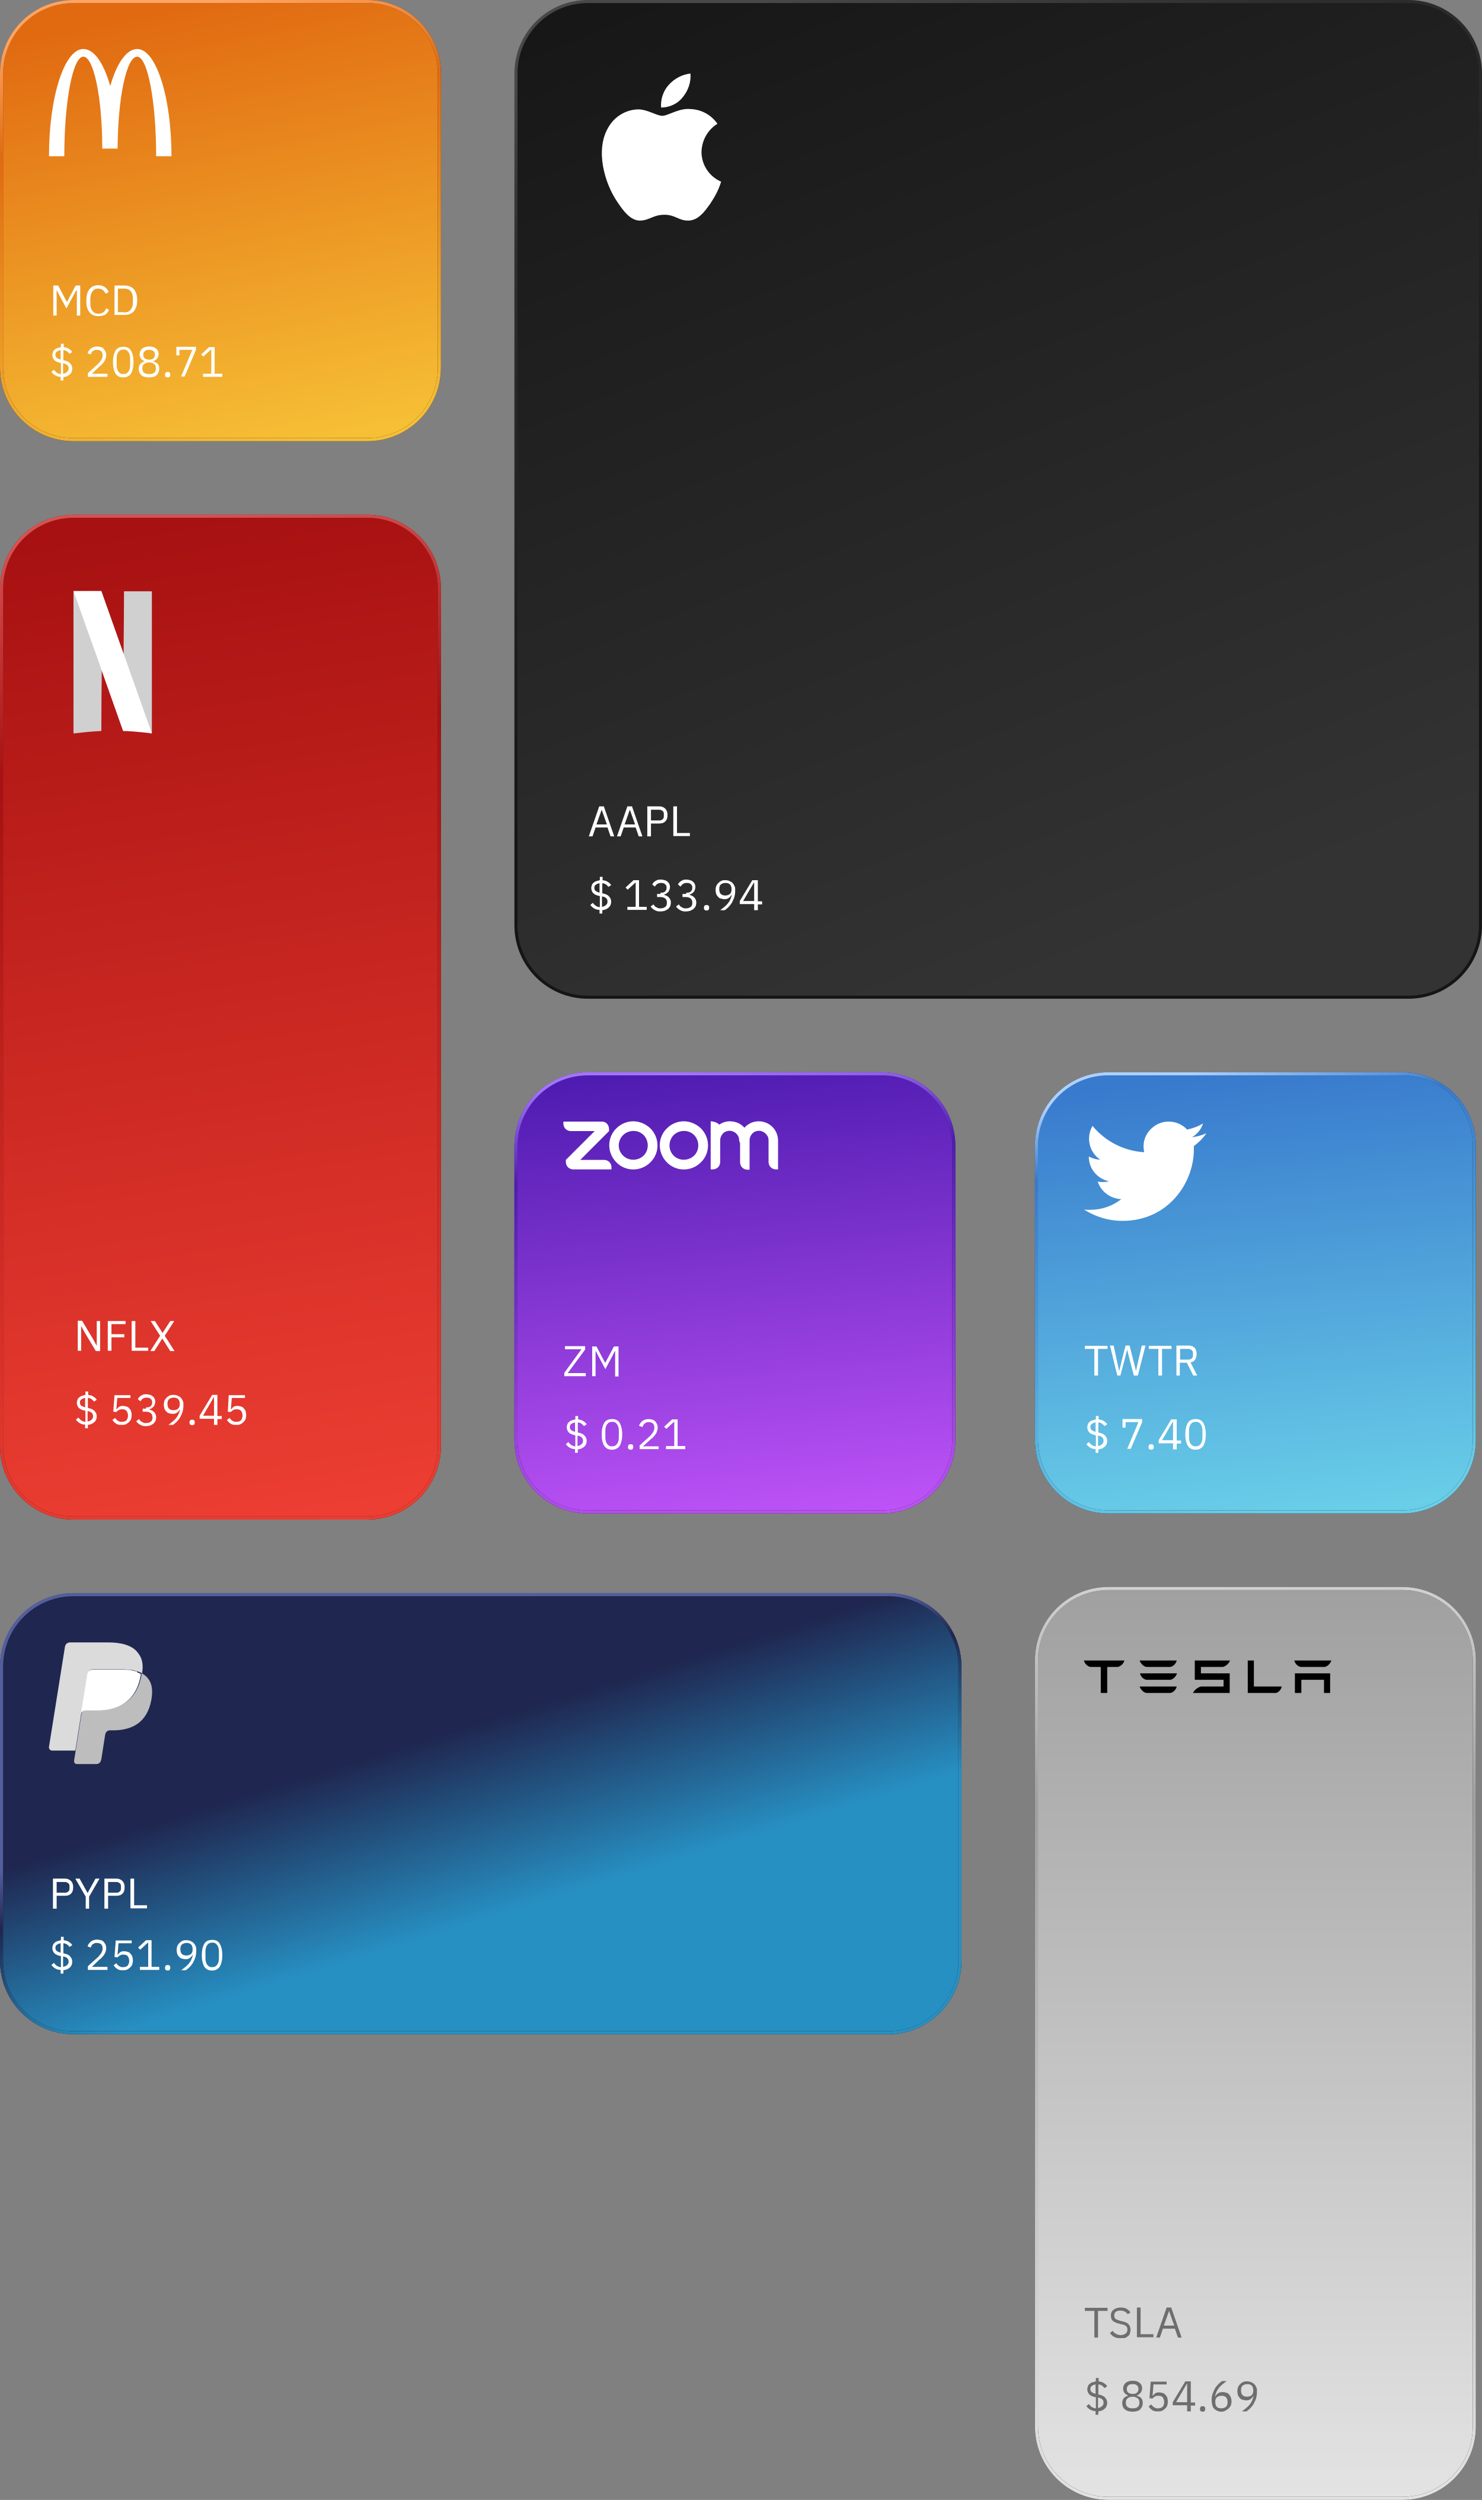 <svg version="1.1" id="Layer_1" xmlns="http://www.w3.org/2000/svg" xmlns:xlink="http://www.w3.org/1999/xlink" x="0" y="0" viewBox="0 0 484 816" style="enable-background:new 0 0 484 816" xml:space="preserve"><rect x="0" y="0" width="484" height="816" fill="#808080" stroke="none"/><style>.st1{fill:#fff}.st6{fill:#6e6e6e}.st14{fill-rule:evenodd;clip-rule:evenodd;fill:#fff}.st28{fill:#b11d23}.st29{fill:#d0d0d0}</style><linearGradient id="SVGID_1_" gradientUnits="userSpaceOnUse" x1="253.684" y1="835.456" x2="381.833" y2="512.13" gradientTransform="matrix(1 0 0 -1 0 816)"><stop offset="0" style="stop-color:#171717"/><stop offset="1" style="stop-color:#343333"/></linearGradient><path d="M192 .5h268c13 0 23.5 10.5 23.5 23.5v278c0 13-10.5 23.5-23.5 23.5H192c-13 0-23.5-10.5-23.5-23.5V24C168.5 11 179 .5 192 .5z" style="fill:url(#SVGID_1_)"/><path class="st1" d="M216.3 37.8c1.9 0 5.5-2.6 9.2-2.2 3.5.1 6.8 1.9 8.8 4.8-3.2 2-5.1 5.4-5.2 9.2 0 4.2 2.5 8 6.4 9.7-.7 2.4-1.9 4.7-3.3 6.8 0 .1-.1.1-.1.2l-.3.4c-1.9 2.7-3.9 5.2-6.9 5.3-3.2.1-4.3-1.9-7.9-1.9-3.7 0-4.8 1.8-7.9 1.9-3.1.1-5.5-3.1-7.5-6.1-4.1-6-7.3-16.8-3-24.2 2-3.6 5.7-5.9 9.8-6 3.1 0 6 2.1 7.9 2.1zm9.2-13.8c.2 2.8-.7 5.5-2.5 7.7-1.7 2.2-4.4 3.4-7.1 3.4-.2-2.7.7-5.4 2.5-7.4 1.9-2.1 4.4-3.4 7.1-3.7zM199.4 273l-1-2.9h-3.9l-1 2.9h-1.2l3.4-9.8h1.5l3.4 9.8h-1.2zm-2.9-8.7-1.7 4.8h3.4l-1.7-4.8zm12.1 8.7-1-2.9h-3.9l-1 2.9h-1.2l3.4-9.8h1.5l3.4 9.8h-1.2zm-2.9-8.7-1.7 4.8h3.4l-1.7-4.8zm5.7 8.7v-9.8h3.9c.9 0 1.5.3 2 .8s.7 1.2.7 2c0 .9-.2 1.6-.7 2.1-.5.5-1.1.7-2 .7h-2.7v4.2h-1.2zm1.2-5.2h2.7c.5 0 .8-.1 1.1-.4.3-.2.4-.6.4-1v-.7c0-.4-.1-.8-.4-1-.3-.2-.6-.4-1.1-.4h-2.7v3.5zm7.3 5.2v-9.8h1.2v8.7h4.2v1h-5.4zM195.8 298.1V297c-.7 0-1.3-.2-1.8-.5s-.9-.7-1.2-1.1l.8-.7c.3.4.6.7 1 1 .4.2.8.4 1.3.4v-3.6c-1-.2-1.7-.5-2.1-.9-.4-.4-.7-1-.7-1.7 0-.4.1-.7.2-1 .1-.3.3-.6.6-.8.2-.2.5-.4.9-.5.3-.1.7-.2 1.1-.3v-1.1h.9v1.1c.6.1 1.2.2 1.6.5.5.3.9.6 1.2 1.1l-.9.6c-.2-.3-.5-.6-.8-.8-.3-.2-.7-.4-1.2-.4v3.3h.1c1 .2 1.7.5 2.1 1 .4.4.7 1 .7 1.7 0 .8-.3 1.5-.8 1.9-.5.5-1.2.8-2.1.9v1.1h-.9zm2.6-3.8c0-.5-.1-.8-.4-1.1-.3-.3-.7-.5-1.4-.6v3.4c.6-.1 1-.3 1.3-.6.4-.3.5-.7.5-1.1zm-4.3-4.6c0 .5.1.8.4 1.1.3.2.7.4 1.3.6v-3.1c-.5.1-.9.2-1.2.5-.3.1-.5.5-.5.9zm10.8 7.3v-1h2.7v-7.9h-.1l-2.5 2.3-.7-.7 2.6-2.4h1.8v8.7h2.5v1h-6.3zm10.8-5.6c.7 0 1.2-.1 1.5-.4.3-.3.5-.7.5-1.2v-.1c0-.5-.2-.9-.5-1.1-.3-.3-.7-.4-1.3-.4-.5 0-.9.1-1.2.3-.3.2-.6.5-.8.9l-.9-.7c.1-.2.3-.4.4-.6.2-.2.4-.4.6-.5.2-.1.5-.3.8-.4.3-.1.7-.1 1.1-.1.4 0 .8.1 1.2.2.4.1.7.3.9.5.3.2.5.5.6.8.2.3.2.7.2 1 0 .3-.1.6-.2.9-.1.3-.2.5-.4.7-.2.2-.4.3-.6.5-.2.1-.5.2-.7.3v.1c.3.1.5.1.8.3.3.1.5.3.7.5.2.2.3.4.5.7.1.3.2.6.2 1s-.1.8-.2 1.2c-.2.3-.4.6-.7.9-.3.2-.6.4-1.1.6-.4.1-.9.2-1.4.2-.4 0-.8 0-1.1-.1-.3-.1-.6-.2-.9-.4s-.5-.3-.7-.5c-.2-.2-.4-.4-.5-.6l.9-.7c.1.2.3.4.4.5.1.2.3.3.5.4l.6.3c.2.1.5.1.8.1.7 0 1.2-.2 1.6-.5.4-.3.5-.8.5-1.3v-.1c0-.6-.2-1-.5-1.3-.4-.3-.9-.5-1.6-.5h-1.1v-1h1.1zm8.4 0c.7 0 1.2-.1 1.5-.4.3-.3.5-.7.5-1.2v-.1c0-.5-.2-.9-.5-1.1-.3-.3-.7-.4-1.3-.4-.5 0-.9.1-1.2.3-.3.2-.6.5-.8.9l-.9-.7c.1-.2.3-.4.4-.6.2-.2.4-.4.6-.5.2-.1.5-.3.8-.4.3-.1.7-.1 1-.1.4 0 .8.1 1.2.2.4.1.7.3.9.5.3.2.5.5.6.8.2.3.2.7.2 1 0 .3-.1.6-.2.9-.1.3-.2.5-.4.7-.2.2-.4.3-.6.5-.2.1-.5.2-.7.3v.1c.3.1.5.1.8.3.3.1.5.3.7.5.2.2.3.4.5.7.1.3.2.6.2 1s-.1.8-.2 1.2c-.2.3-.4.6-.7.9-.3.2-.6.4-1.1.6-.4.1-.9.2-1.4.2-.4 0-.8 0-1.1-.1-.3-.1-.6-.2-.9-.4s-.5-.3-.7-.5c-.2-.2-.4-.4-.5-.6l.9-.7c.1.2.3.4.4.5.1.2.3.3.5.4l.6.3c.2.1.5.1.8.1.7 0 1.2-.2 1.6-.5.4-.3.5-.8.5-1.3v-.1c0-.6-.2-1-.5-1.3-.4-.3-.9-.5-1.6-.5h-1.1v-1h1.2zm6.7 5.8c-.3 0-.5-.1-.7-.2-.1-.1-.2-.3-.2-.6v-.2c0-.2.1-.4.2-.6.1-.1.4-.2.7-.2.3 0 .5.1.6.2.1.1.2.3.2.6v.2c0 .2-.1.4-.2.6-.1.1-.3.2-.6.2zm9.3-6.4c0 .7-.1 1.4-.3 2.1-.2.6-.5 1.2-.8 1.8-.3.5-.7 1-1.1 1.4-.4.4-.8.7-1.2 1h-1.5c.5-.4 1-.8 1.4-1.1.4-.4.8-.7 1.1-1.1.3-.4.6-.8.8-1.3.2-.5.4-1 .5-1.5h-.1c-.2.4-.5.7-.9 1-.4.3-.8.4-1.4.4-.4 0-.8-.1-1.2-.2-.4-.1-.7-.3-.9-.6-.3-.3-.5-.6-.6-.9-.1-.4-.2-.8-.2-1.3s.1-.9.2-1.3c.2-.4.4-.7.7-1 .3-.3.6-.5 1-.7.4-.2.8-.2 1.3-.2s1 .1 1.4.3c.4.2.8.4 1 .7.3.3.5.7.7 1.2.1.2.1.7.1 1.3zm-3.2 1.5c.6 0 1.1-.2 1.5-.5.4-.4.5-.9.5-1.5v-.1c0-.7-.2-1.2-.5-1.5-.4-.4-.9-.5-1.5-.5s-1.1.2-1.5.5c-.4.4-.5.9-.5 1.5v.1c0 .7.2 1.2.5 1.5.3.3.8.5 1.5.5zm9.4 4.7v-1.9h-4.7v-1l4.1-6.8h1.8v6.9h1.4v1h-1.4v1.9h-1.2zm-3.6-2.9h3.6v-6h-.1l-3.5 6z"/><linearGradient id="SVGID_00000119840216457161683020000000239383248003778727_" gradientUnits="userSpaceOnUse" x1="270.46" y1="822.647" x2="343.908" y2="598.299" gradientTransform="matrix(1 0 0 -1 0 816)"><stop offset="0" style="stop-color:#484848"/><stop offset=".223" style="stop-color:#2e2e2e"/><stop offset="1" style="stop-color:#151515"/></linearGradient><path style="fill:none;stroke:url(#SVGID_00000119840216457161683020000000239383248003778727_)" d="M192 .5h268c13 0 23.5 10.5 23.5 23.5v278c0 13-10.5 23.5-23.5 23.5H192c-13 0-23.5-10.5-23.5-23.5V24C168.5 11 179 .5 192 .5z"/><linearGradient id="SVGID_00000075137466928212826550000016994634713368362942_" gradientUnits="userSpaceOnUse" x1="315.893" y1="267.366" x2="482.485" y2="57.831" gradientTransform="matrix(1 0 0 -1 0 816)"><stop offset="0" style="stop-color:#171717"/><stop offset="1" style="stop-color:#343333"/></linearGradient><path style="fill:url(#SVGID_00000075137466928212826550000016994634713368362942_)" d="M362 518.5h96c13 0 23.5 10.5 23.5 23.5v250c0 13-10.5 23.5-23.5 23.5h-96c-13 0-23.5-10.5-23.5-23.5V542c0-13 10.5-23.5 23.5-23.5z"/><linearGradient id="SVGID_00000102517932733602078840000011701384460324191875_" gradientUnits="userSpaceOnUse" x1="410" y1="298" x2="410" y2="0" gradientTransform="matrix(1 0 0 -1 0 816)"><stop offset="0" style="stop-color:#a0a0a0"/><stop offset="1" style="stop-color:#e3e3e3"/></linearGradient><path style="fill:url(#SVGID_00000102517932733602078840000011701384460324191875_)" d="M362 518.5h96c13 0 23.5 10.5 23.5 23.5v250c0 13-10.5 23.5-23.5 23.5h-96c-13 0-23.5-10.5-23.5-23.5V542c0-13 10.5-23.5 23.5-23.5z"/><path d="M374.4 544.1h7.8c1.1-.2 1.9-1.2 2.1-2.1h-12.1c.3.9 1.1 1.9 2.2 2.1zm58.2 0h-7.8c-1.1-.2-1.9-1.2-2.1-2.1h12.1c-.3.9-1.1 1.9-2.2 2.1zm-9.7 8.5v-6.4h11.5v6.4h-2v-4.3H425v4.3h-2.1zm-6.1 0c1-.4 1.6-1.2 1.8-2.1h-9.1V542h-2v10.6h9.3zm-17.4-8.5h-7.2v2.1h9.4v6.4h-12c.5-1 1.5-1.8 2.6-2.1h7.4v-2.2h-9.4V542h11.5c-.3.9-1.2 1.8-2.3 2.1zm-17.2 4.2h-7.8c-1.1-.2-1.9-1.2-2.1-2.1h12.1c-.3.9-1.1 1.9-2.2 2.1zm-7.8 4.3h7.8c1.1-.2 1.9-1.2 2.1-2.1h-12.1c.3.9 1.1 1.9 2.2 2.1zm-18.3-8.5c-1.1-.2-1.9-1.2-2.1-2.1h13.2c-.2.9-1 1.8-2.1 2.1h-3.3l-.2.1v8.4h-2.1v-8.4l-.2-.1h-3.2z" style="fill-rule:evenodd;clip-rule:evenodd"/><path class="st6" d="M358.6 754.3v8.7h-1.2v-8.7h-3.1v-1h7.4v1h-3.1zm7.3 8.9c-.8 0-1.5-.1-2-.4-.6-.3-1-.7-1.4-1.3l.9-.7c.3.5.7.8 1.1 1 .4.2.9.4 1.5.4.7 0 1.2-.2 1.6-.5.4-.3.6-.8.6-1.3s-.1-.8-.4-1.1-.7-.5-1.4-.6l-.8-.2c-.9-.2-1.6-.5-2.1-.9s-.7-1-.7-1.8c0-.4.1-.8.2-1.1.2-.3.4-.6.7-.8.3-.2.6-.4 1-.5.4-.1.8-.2 1.3-.2.7 0 1.4.1 1.9.4.5.3 1 .7 1.3 1.2l-.9.6c-.3-.4-.6-.7-1-.9-.4-.2-.9-.3-1.4-.3-.6 0-1.1.1-1.5.4-.4.3-.5.7-.5 1.2s.1.8.4 1.1c.3.2.8.4 1.4.6l.8.2c1 .2 1.7.5 2.1 1 .4.4.6 1 .6 1.8 0 .4-.1.9-.2 1.2-.1.4-.4.7-.7.9-.3.3-.6.4-1.1.6-.3-.1-.8 0-1.3 0zm5.4-.2v-9.8h1.2v8.7h4.2v1h-5.4zm13.4 0-1-2.9h-3.9l-1 2.9h-1.2l3.4-9.8h1.5l3.4 9.8h-1.2zm-2.9-8.7-1.7 4.8h3.4l-1.7-4.8zM357.8 788.1V787c-.7 0-1.3-.2-1.8-.5s-.9-.7-1.2-1.1l.8-.7c.3.4.6.7 1 1 .4.2.8.4 1.3.4v-3.6c-1-.2-1.7-.5-2.1-.9-.4-.4-.7-1-.7-1.7 0-.4.1-.7.2-1 .1-.3.3-.6.6-.8.2-.2.5-.4.9-.5.3-.1.7-.2 1.1-.3v-1.1h.9v1.1c.6.1 1.2.2 1.6.5.5.3.9.6 1.2 1.1l-.9.6c-.2-.3-.5-.6-.8-.8-.3-.2-.7-.4-1.2-.4v3.3h.1c1 .2 1.7.5 2.1 1 .4.4.7 1 .7 1.7 0 .8-.3 1.5-.8 1.9-.5.5-1.2.8-2.1.9v1.1h-.9zm2.6-3.8c0-.5-.1-.8-.4-1.1-.3-.3-.7-.5-1.4-.6v3.4c.6-.1 1-.3 1.3-.6.4-.3.5-.7.5-1.1zm-4.3-4.6c0 .5.1.8.4 1.1.3.2.7.4 1.3.6v-3.1c-.5.1-.9.2-1.2.5-.3.1-.5.5-.5.9zm13.8 7.5c-.6 0-1.1-.1-1.5-.2-.4-.1-.8-.4-1.1-.6-.3-.3-.5-.6-.6-.9-.1-.3-.2-.7-.2-1.1 0-.7.2-1.2.5-1.6.4-.4.8-.7 1.4-.8v-.1c-.5-.2-.9-.5-1.2-.9-.3-.4-.4-.9-.4-1.4 0-.7.3-1.3.8-1.8.5-.4 1.3-.7 2.3-.7 1 0 1.7.2 2.3.7.5.4.8 1 .8 1.8 0 .6-.2 1-.5 1.4-.3.4-.7.7-1.2.9v.1c.6.2 1.1.4 1.4.8.4.4.5.9.5 1.6 0 .4-.1.8-.2 1.1-.1.3-.4.6-.6.9-.3.3-.6.5-1 .6-.5.1-1 .2-1.5.2zm0-1.1c.7 0 1.2-.1 1.6-.4.4-.3.6-.7.6-1.3v-.3c0-.6-.2-1-.6-1.3-.4-.3-.9-.5-1.6-.5-.7 0-1.2.2-1.6.5-.4.3-.6.7-.6 1.3v.3c0 .6.2 1 .6 1.3.4.3.9.4 1.6.4zm0-4.7c.6 0 1.1-.1 1.4-.4.3-.3.5-.6.5-1.1v-.2c0-.5-.2-.9-.5-1.1-.3-.3-.8-.4-1.4-.4s-1.1.1-1.4.4c-.3.3-.5.6-.5 1.1v.2c0 .5.2.9.5 1.1.3.2.8.4 1.4.4zm11.1-3.1h-4.3l-.3 3.7h.1c.2-.3.5-.6.8-.8.3-.2.7-.3 1.2-.3.4 0 .8.1 1.2.2.4.1.7.3.9.6.3.3.5.6.6.9.1.4.2.8.2 1.3s-.1.9-.2 1.3-.4.7-.7 1c-.3.3-.6.5-1 .7-.4.2-.9.2-1.4.2-.4 0-.8 0-1.1-.1-.3-.1-.6-.2-.8-.4-.2-.2-.5-.3-.6-.5-.2-.2-.3-.4-.5-.6l.9-.7c.1.2.2.4.4.5.1.2.3.3.4.4l.6.3c.2.1.5.1.8.1.7 0 1.2-.2 1.5-.5.3-.4.5-.9.5-1.5v-.1c0-.6-.2-1.1-.5-1.5-.3-.4-.9-.5-1.5-.5-.4 0-.8.1-1.1.3-.3.2-.5.4-.7.6l-1-.1.4-5.4h5.2v.9zm6.7 8.7v-1.9H383v-1l4.1-6.8h1.8v6.9h1.4v1h-1.4v1.9h-1.2zm-3.6-2.9h3.6v-6h-.1l-3.5 6zm8.7 3.1c-.3 0-.5-.1-.7-.2-.1-.1-.2-.3-.2-.6v-.2c0-.2.1-.4.2-.6.1-.1.4-.2.7-.2.3 0 .5.1.6.2.1.1.2.3.2.6v.2c0 .2-.1.4-.2.6-.1.1-.3.2-.6.2zm6.1 0c-.5 0-1-.1-1.4-.3-.4-.2-.7-.4-1-.7-.3-.3-.5-.7-.6-1.2-.1-.5-.2-1-.2-1.6 0-.7.1-1.4.3-2 .2-.6.5-1.2.8-1.8.3-.5.7-1 1.1-1.4.4-.4.8-.7 1.2-1h1.5c-.5.4-1 .8-1.4 1.1-.4.4-.8.7-1.1 1.1-.3.4-.6.8-.8 1.3-.2.4-.4 1-.5 1.5h.1c.2-.4.5-.7.9-1 .4-.3.9-.4 1.5-.4.4 0 .8.1 1.2.2.4.1.7.3.9.6.3.3.4.6.6 1 .1.4.2.8.2 1.2 0 .5-.1.9-.2 1.3-.2.4-.4.7-.7 1-.3.3-.6.5-1 .7-.5.3-.9.4-1.4.4zm0-1.1c.6 0 1.1-.2 1.5-.5.4-.4.5-.9.5-1.5v-.1c0-.7-.2-1.2-.5-1.5-.4-.4-.9-.5-1.5-.5s-1.1.2-1.5.5c-.4.4-.5.9-.5 1.5v.1c0 .7.2 1.2.5 1.5.3.4.8.5 1.5.5zm11.6-5.3c0 .7-.1 1.4-.3 2.1-.2.6-.5 1.2-.8 1.8-.3.5-.7 1-1.1 1.4-.4.4-.8.7-1.2 1h-1.5c.5-.4 1-.8 1.4-1.1.4-.4.8-.7 1.1-1.1.3-.4.6-.8.8-1.3.2-.5.4-1 .5-1.5h-.1c-.2.4-.5.7-.9 1-.4.3-.8.4-1.4.4-.4 0-.8-.1-1.2-.2-.4-.1-.7-.3-.9-.6-.3-.3-.5-.6-.6-.9-.1-.4-.2-.8-.2-1.3s.1-.9.2-1.3c.2-.4.4-.7.7-1 .3-.3.6-.5 1-.7.4-.2.9-.2 1.3-.2.5 0 1 .1 1.4.3.4.2.8.4 1 .7.3.3.5.7.7 1.2.1.2.1.7.1 1.3zm-3.2 1.5c.6 0 1.1-.2 1.5-.5.4-.4.5-.9.5-1.5v-.1c0-.7-.2-1.2-.5-1.5-.4-.4-.9-.5-1.5-.5s-1.1.2-1.5.5c-.4.4-.5.9-.5 1.5v.1c0 .7.2 1.2.5 1.5.3.3.8.5 1.5.5z"/><linearGradient id="SVGID_00000100378516743544865710000003612605207945468556_" gradientUnits="userSpaceOnUse" x1="331.219" y1="268.96" x2="435.402" y2="110.32" gradientTransform="matrix(1 0 0 -1 0 816)"><stop offset="0" style="stop-color:#484848"/><stop offset=".223" style="stop-color:#2e2e2e"/><stop offset="1" style="stop-color:#151515"/></linearGradient><path style="fill:none;stroke:url(#SVGID_00000100378516743544865710000003612605207945468556_)" d="M362 518.5h96c13 0 23.5 10.5 23.5 23.5v250c0 13-10.5 23.5-23.5 23.5h-96c-13 0-23.5-10.5-23.5-23.5V542c0-13 10.5-23.5 23.5-23.5z"/><linearGradient id="SVGID_00000019675190386028404080000008134758500197482121_" gradientUnits="userSpaceOnUse" x1="410" y1="298" x2="410" y2="0" gradientTransform="matrix(1 0 0 -1 0 816)"><stop offset="0" style="stop-color:#d1d1d1"/><stop offset=".238" style="stop-color:#a0a0a0"/><stop offset="1" style="stop-color:#e3e3e3"/></linearGradient><path style="fill:none;stroke:url(#SVGID_00000019675190386028404080000008134758500197482121_)" d="M362 518.5h96c13 0 23.5 10.5 23.5 23.5v250c0 13-10.5 23.5-23.5 23.5h-96c-13 0-23.5-10.5-23.5-23.5V542c0-13 10.5-23.5 23.5-23.5z"/><linearGradient id="SVGID_00000012432183889782533450000004635003560195903153_" gradientUnits="userSpaceOnUse" x1="141.064" y1="314.447" x2="169.304" y2="154.168" gradientTransform="matrix(1 0 0 -1 0 816)"><stop offset="0" style="stop-color:#171717"/><stop offset="1" style="stop-color:#343333"/></linearGradient><path style="fill:url(#SVGID_00000012432183889782533450000004635003560195903153_)" d="M24 520.5h266c13 0 23.5 10.5 23.5 23.5v96c0 13-10.5 23.5-23.5 23.5H24C11 663.5.5 653 .5 640v-96c0-13 10.5-23.5 23.5-23.5z"/><linearGradient id="SVGID_00000057132832600988326310000010523605209101562545_" gradientUnits="userSpaceOnUse" x1="148.498" y1="251.458" x2="166.989" y2="191.739" gradientTransform="matrix(1 0 0 -1 0 816)"><stop offset="0" style="stop-color:#1f264f"/><stop offset="1" style="stop-color:#2790c3"/></linearGradient><path style="fill:url(#SVGID_00000057132832600988326310000010523605209101562545_)" d="M24 520.5h266c13 0 23.5 10.5 23.5 23.5v96c0 13-10.5 23.5-23.5 23.5H24C11 663.5.5 653 .5 640v-96c0-13 10.5-23.5 23.5-23.5z"/><path d="m33 574.2 1.2-7.7.1-.4c.1-.4.2-.7.5-1 .3-.2.6-.4 1-.4h1c1.6 0 3.1-.2 4.4-.5 1.4-.4 2.6-.9 3.7-1.7 1.1-.8 2-1.8 2.8-3 .8-1.3 1.3-2.8 1.7-4.6.3-1.6.4-3 .2-4.2-.2-1.3-.7-2.3-1.4-3.2-.5-.5-1-1-1.7-1.3.2-1.6.2-2.9 0-4-.3-1.1-.8-2.1-1.6-3.1-1.7-2-4.9-3-9.4-3H22.9c-.4 0-.8.1-1.1.4-.3.3-.5.6-.6 1L16 570.2c0 .3 0 .6.2.8.2.2.5.4.8.4h7.7l-.5 3.3c0 .3 0 .5.2.7.2.2.4.3.7.3h6.4c.4 0 .7-.1 1-.4.3-.2.5-.6.5-.9v-.2z" style="fill-rule:evenodd;clip-rule:evenodd;fill:#27346a"/><path d="M28.6 546.3c.1-.5.4-.9.9-1.2.2-.1.4-.2.7-.2h9.7c1.1 0 2.2.1 3.2.2.3 0 .6.1.8.2.3.1.5.1.8.2.1 0 .2.1.4.1.5.2.9.3 1.3.6.5-3.1 0-5.2-1.7-7.1-1.8-2.1-5.2-3-9.4-3H22.9c-.9 0-1.6.6-1.7 1.5L16 570.2c-.1.6.4 1.2 1 1.2h7.6l4-25.1z" style="fill-rule:evenodd;clip-rule:evenodd;fill:#dbdbdb"/><path d="M46.3 546.2c0 .2-.1.5-.1.7-1.6 8.4-7.2 11.2-14.3 11.2h-3.6c-.9 0-1.6.6-1.7 1.5l-2.4 15.1c-.1.6.3 1.1.9 1.1h6.4c.8 0 1.4-.6 1.5-1.3l.1-.3 1.2-7.7.1-.4c.1-.8.8-1.3 1.5-1.3h1c6.2 0 11.1-2.5 12.5-9.8.6-3.1.3-5.6-1.3-7.4-.5-.6-1.1-1-1.8-1.4z" style="fill-rule:evenodd;clip-rule:evenodd;fill:#bdbdbd"/><path class="st14" d="M44.6 545.6c-.2-.1-.5-.1-.8-.2-.3-.1-.5-.1-.8-.2-1-.2-2-.2-3.2-.2h-9.7c-.2 0-.5.1-.7.2-.4.2-.8.6-.9 1.2l-2.1 13-.1.4c.1-.9.9-1.5 1.7-1.5h3.6c7.1 0 12.7-2.9 14.3-11.2 0-.2.1-.5.1-.7-.4-.2-.9-.4-1.3-.6.2-.2 0-.2-.1-.2z"/><path class="st1" d="M17.3 623v-9.8h3.9c.9 0 1.5.3 2 .8s.7 1.2.7 2c0 .9-.2 1.6-.7 2.1-.5.5-1.1.7-2 .7h-2.7v4.2h-1.2zm1.2-5.2h2.7c.5 0 .8-.1 1.1-.4.3-.2.4-.6.4-1v-.7c0-.4-.1-.8-.4-1-.3-.2-.6-.4-1.1-.4h-2.7v3.5zM28 623v-3.9l-3.4-5.9H26l2.6 4.7 2.6-4.7h1.3l-3.4 5.9v3.9H28zm6.1 0v-9.8H38c.9 0 1.5.3 2 .8s.7 1.2.7 2c0 .9-.2 1.6-.7 2.1-.5.5-1.1.7-2 .7h-2.7v4.2h-1.2zm1.2-5.2H38c.5 0 .8-.1 1.1-.4.3-.2.4-.6.4-1v-.7c0-.4-.1-.8-.4-1-.3-.2-.6-.4-1.1-.4h-2.7v3.5zm7.3 5.2v-9.8h1.2v8.7H48v1h-5.4zM19.8 644.1V643c-.7 0-1.3-.2-1.8-.5s-.9-.7-1.2-1.1l.8-.7c.3.4.6.7 1 1 .4.2.8.4 1.3.4v-3.6c-1-.2-1.7-.5-2.1-.9-.4-.4-.7-1-.7-1.7 0-.4.1-.7.2-1 .1-.3.3-.6.6-.8.2-.2.5-.4.9-.5.3-.1.7-.2 1.1-.3v-1.1h.9v1.1c.6.1 1.2.2 1.6.5.5.3.9.6 1.2 1.1l-.9.6c-.2-.3-.5-.6-.8-.8-.3-.2-.7-.4-1.2-.4v3.3h.1c1 .2 1.7.5 2.1 1 .4.4.7 1 .7 1.7 0 .8-.3 1.5-.8 1.9-.5.5-1.2.8-2.1.9v1.1h-.9zm2.6-3.8c0-.5-.1-.8-.4-1.1-.3-.3-.7-.5-1.4-.6v3.4c.6-.1 1-.3 1.3-.6.4-.3.5-.7.5-1.1zm-4.3-4.6c0 .5.1.8.4 1.1.3.2.7.4 1.3.6v-3.1c-.5.1-.9.2-1.2.5-.3.1-.5.5-.5.9zm17 7.3h-6.4v-1.2l3.2-2.9c.5-.4.8-.9 1.1-1.3.3-.5.5-1 .5-1.4v-.2c0-.5-.1-1-.4-1.3-.3-.3-.8-.5-1.4-.5-.3 0-.6 0-.8.1l-.6.3c-.2.1-.3.3-.4.5l-.3.6-1-.4c.1-.3.2-.6.4-.8.2-.3.4-.5.6-.7.3-.2.6-.4.9-.5.4-.1.8-.2 1.2-.2s.9.1 1.3.2.7.3.9.6c.3.3.4.6.6.9.1.3.2.7.2 1.1 0 .4-.1.7-.2 1.1-.1.3-.2.6-.4.9-.2.3-.4.6-.7.9-.3.3-.5.6-.9.8L30 642h5.1v1zm7.9-8.7h-4.3l-.3 3.7h.1c.2-.3.5-.6.8-.8.3-.2.7-.3 1.2-.3.4 0 .8.1 1.2.2.4.1.7.3.9.6.3.3.5.6.6.9.1.4.2.8.2 1.3s-.1.9-.2 1.3-.4.7-.7 1c-.3.3-.6.5-1 .7-.4.2-.9.2-1.4.2-.4 0-.8 0-1.1-.1-.3-.1-.6-.2-.8-.4-.2-.2-.5-.3-.6-.5-.2-.2-.3-.4-.5-.6l.9-.7c.1.2.2.4.4.5.1.2.3.3.4.4l.6.3c.2.1.5.1.8.1.7 0 1.2-.2 1.5-.5.3-.4.5-.9.5-1.5v-.1c0-.6-.2-1.1-.5-1.5-.3-.4-.9-.5-1.5-.5-.4 0-.8.1-1.1.3-.3.2-.5.4-.7.6l-1-.1.4-5.4H43v.9zm2.7 8.7v-1h2.7v-7.9h-.1l-2.5 2.3-.7-.7 2.6-2.4h1.8v8.7H52v1h-6.3zm9.1.2c-.3 0-.5-.1-.7-.2-.1-.1-.2-.3-.2-.6v-.2c0-.2.1-.4.2-.6.1-.1.4-.2.7-.2.3 0 .5.1.6.2.1.1.2.3.2.6v.2c0 .2-.1.4-.2.6-.1.1-.3.2-.6.2zm9.3-6.4c0 .7-.1 1.4-.3 2.1-.2.6-.5 1.2-.8 1.8-.3.5-.7 1-1.1 1.4-.4.4-.8.7-1.2 1h-1.5c.5-.4 1-.8 1.4-1.1.4-.4.8-.7 1.1-1.1.3-.4.6-.8.8-1.3.2-.5.4-1 .5-1.5h-.1c-.2.4-.5.7-.9 1-.4.3-.8.4-1.4.4-.4 0-.8-.1-1.2-.2-.4-.1-.7-.3-.9-.6-.3-.3-.5-.6-.6-.9-.1-.4-.2-.8-.2-1.3s.1-.9.2-1.3c.2-.4.4-.7.7-1 .3-.3.6-.5 1-.7.4-.2.8-.2 1.3-.2s1 .1 1.4.3c.4.2.8.4 1 .7.3.3.5.7.7 1.2.1.2.1.7.1 1.3zm-3.2 1.5c.6 0 1.1-.2 1.5-.5.4-.4.5-.9.5-1.5v-.1c0-.7-.2-1.2-.5-1.5-.4-.4-.9-.5-1.5-.5s-1.1.2-1.5.5c-.4.4-.5.9-.5 1.5v.1c0 .7.2 1.2.5 1.5.3.3.8.5 1.5.5zm8.4 4.9c-1.2 0-2-.4-2.6-1.3-.5-.9-.8-2.1-.8-3.7s.3-2.8.8-3.7c.5-.9 1.4-1.3 2.6-1.3 1.2 0 2 .4 2.5 1.3s.8 2.1.8 3.7-.3 2.8-.8 3.7c-.5.8-1.4 1.3-2.5 1.3zm0-1.1c.4 0 .7-.1 1-.2.3-.2.5-.4.7-.7s.3-.6.4-1c.1-.4.1-.8.1-1.3v-1.6c0-.5 0-.9-.1-1.3s-.2-.7-.4-1-.4-.5-.7-.7c-.3-.2-.6-.2-1-.2s-.7.1-1 .2c-.3.2-.5.4-.7.7s-.3.6-.4 1c-.1.4-.1.8-.1 1.3v1.6c0 .5 0 .9.1 1.3s.2.7.4 1 .4.5.7.7c.3.2.6.2 1 .2z"/><linearGradient id="SVGID_00000089548464672066648140000014433511448565310083_" gradientUnits="userSpaceOnUse" x1="145.176" y1="305.247" x2="160.813" y2="197.803" gradientTransform="matrix(1 0 0 -1 0 816)"><stop offset="0" style="stop-color:#484848"/><stop offset=".223" style="stop-color:#2e2e2e"/><stop offset="1" style="stop-color:#151515"/></linearGradient><path style="fill:none;stroke:url(#SVGID_00000089548464672066648140000014433511448565310083_)" d="M24 520.5h266c13 0 23.5 10.5 23.5 23.5v96c0 13-10.5 23.5-23.5 23.5H24C11 663.5.5 653 .5 640v-96c0-13 10.5-23.5 23.5-23.5z"/><linearGradient id="SVGID_00000181776370045033914220000013652551630593382067_" gradientUnits="userSpaceOnUse" x1="148.498" y1="251.458" x2="166.989" y2="191.739" gradientTransform="matrix(1 0 0 -1 0 816)"><stop offset="0" style="stop-color:#535e9e"/><stop offset=".297" style="stop-color:#1f264f"/><stop offset="1" style="stop-color:#2790c3"/></linearGradient><path style="fill:none;stroke:url(#SVGID_00000181776370045033914220000013652551630593382067_)" d="M24 520.5h266c13 0 23.5 10.5 23.5 23.5v96c0 13-10.5 23.5-23.5 23.5H24C11 663.5.5 653 .5 640v-96c0-13 10.5-23.5 23.5-23.5z"/><linearGradient id="SVGID_00000013182979191239673530000008953288317015598488_" gradientUnits="userSpaceOnUse" x1="378.781" y1="475.26" x2="434.104" y2="331.26" gradientTransform="matrix(1 0 0 -1 0 816)"><stop offset="0" style="stop-color:#171717"/><stop offset="1" style="stop-color:#343333"/></linearGradient><path style="fill:url(#SVGID_00000013182979191239673530000008953288317015598488_)" d="M362 350.5h96c13 0 23.5 10.5 23.5 23.5v96c0 13-10.5 23.5-23.5 23.5h-96c-13 0-23.5-10.5-23.5-23.5v-96c0-13 10.5-23.5 23.5-23.5z"/><linearGradient id="SVGID_00000078755789159368820620000002669895902369953983_" gradientUnits="userSpaceOnUse" x1="402.874" y1="465.288" x2="417.269" y2="321.288" gradientTransform="matrix(1 0 0 -1 0 816)"><stop offset="0" style="stop-color:#387acd"/><stop offset="1" style="stop-color:#69cee8"/></linearGradient><path style="fill:url(#SVGID_00000078755789159368820620000002669895902369953983_)" d="M362 350.5h96c13 0 23.5 10.5 23.5 23.5v96c0 13-10.5 23.5-23.5 23.5h-96c-13 0-23.5-10.5-23.5-23.5v-96c0-13 10.5-23.5 23.5-23.5z"/><path class="st1" d="M389.9 374.1v1.1c0 10.8-8.3 23.3-23.3 23.3-4.5 0-8.8-1.3-12.6-3.7.6.1 1.3.1 2 .1 3.7 0 7.3-1.2 10.2-3.5-3.5-.1-6.6-2.4-7.7-5.7 1.2.2 2.5.2 3.7-.1-3.8-.8-6.6-4.1-6.6-8v-.1c1.1.6 2.4 1 3.7 1-3.6-2.4-4.7-7.2-2.5-11 4.2 5.1 10.3 8.2 16.9 8.6-.7-2.9.2-5.8 2.4-7.8 3.3-3.1 8.5-2.9 11.6.4 1.8-.4 3.6-1 5.2-2-.6 1.9-1.9 3.5-3.6 4.5 1.6-.2 3.2-.6 4.7-1.3-1.1 1.6-2.5 3-4.1 4.2zM358.6 440.3v8.7h-1.2v-8.7h-3.1v-1h7.4v1h-3.1zm6.3 8.7-2.4-9.8h1.2l1 4.7.8 3.7.9-3.7 1.2-4.7h1.3l1.2 4.7.9 3.6.8-3.6 1.1-4.7h1.2l-2.5 9.8h-1.3l-1.3-4.9-.9-3.6-.9 3.6-1.3 4.9h-1zm14.6-8.7v8.7h-1.2v-8.7h-3.1v-1h7.4v1h-3.1zm5.9 8.7h-1.2v-9.8h3.9c.9 0 1.5.2 2 .7.5.5.7 1.2.7 2.1 0 .7-.2 1.3-.5 1.8s-.8.8-1.5.9l2.2 4.3h-1.3l-2.1-4.2h-2.3v4.2zm2.7-5.2c.5 0 .8-.1 1.1-.4.3-.2.4-.6.4-1v-.7c0-.4-.1-.8-.4-1-.3-.2-.6-.4-1.1-.4h-2.7v3.5h2.7zM357.8 474.1V473c-.7 0-1.3-.2-1.8-.5s-.9-.7-1.2-1.1l.8-.7c.3.4.6.7 1 1 .4.2.8.4 1.3.4v-3.6c-1-.2-1.7-.5-2.1-.9-.4-.4-.7-1-.7-1.7 0-.4.1-.7.2-1 .1-.3.3-.6.6-.8.2-.2.5-.4.9-.5.3-.1.7-.2 1.1-.3v-1.1h.9v1.1c.6.1 1.2.2 1.6.5.5.3.9.6 1.2 1.1l-.9.6c-.2-.3-.5-.6-.8-.8-.3-.2-.7-.4-1.2-.4v3.3h.1c1 .2 1.7.5 2.1 1 .4.4.7 1 .7 1.7 0 .8-.3 1.5-.8 1.9-.5.5-1.2.8-2.1.9v1.1h-.9zm2.6-3.8c0-.5-.1-.8-.4-1.1-.3-.3-.7-.5-1.4-.6v3.4c.6-.1 1-.3 1.3-.6.4-.3.5-.7.5-1.1zm-4.3-4.6c0 .5.1.8.4 1.1.3.2.7.4 1.3.6v-3.1c-.5.1-.9.2-1.2.5-.3.1-.5.5-.5.9zm12 7.3 3.7-8.8h-4.2v1.8h-1v-2.8h6.4v1l-3.7 8.7h-1.2zm7.9.2c-.3 0-.5-.1-.7-.2-.1-.1-.2-.3-.2-.6v-.2c0-.2.1-.4.2-.6.1-.1.4-.2.7-.2.3 0 .5.1.6.2.1.1.2.3.2.6v.2c0 .2-.1.4-.2.6-.1.1-.3.2-.6.2zm7.1-.2v-1.9h-4.7v-1l4.1-6.8h1.8v6.9h1.4v1h-1.4v1.9h-1.2zm-3.6-2.9h3.6v-6h-.1l-3.5 6zm11 3.1c-1.2 0-2-.4-2.6-1.3-.5-.9-.8-2.1-.8-3.7s.3-2.8.8-3.7c.5-.9 1.4-1.3 2.6-1.3 1.2 0 2 .4 2.5 1.3s.8 2.1.8 3.7-.3 2.8-.8 3.7c-.5.8-1.4 1.3-2.5 1.3zm0-1.1c.4 0 .7-.1 1-.2.3-.2.5-.4.7-.7s.3-.6.4-1c.1-.4.1-.8.1-1.3v-1.6c0-.5 0-.9-.1-1.3s-.2-.7-.4-1-.4-.5-.7-.7c-.3-.2-.6-.2-1-.2s-.7.1-1 .2c-.3.2-.5.4-.7.7s-.3.6-.4 1c-.1.4-.1.8-.1 1.3v1.6c0 .5 0 .9.1 1.3s.2.7.4 1 .4.5.7.7c.3.2.6.2 1 .2z"/><linearGradient id="SVGID_00000068671885076343598090000014963510751251675019_" gradientUnits="userSpaceOnUse" x1="386.08" y1="469.377" x2="417.713" y2="369.696" gradientTransform="matrix(1 0 0 -1 0 816)"><stop offset="0" style="stop-color:#484848"/><stop offset=".223" style="stop-color:#2e2e2e"/><stop offset="1" style="stop-color:#151515"/></linearGradient><path style="fill:none;stroke:url(#SVGID_00000068671885076343598090000014963510751251675019_)" d="M362 350.5h96c13 0 23.5 10.5 23.5 23.5v96c0 13-10.5 23.5-23.5 23.5h-96c-13 0-23.5-10.5-23.5-23.5v-96c0-13 10.5-23.5 23.5-23.5z"/><linearGradient id="SVGID_00000008130289583361514890000012337301374911202993_" gradientUnits="userSpaceOnUse" x1="392.735" y1="466.613" x2="426.974" y2="322.613" gradientTransform="matrix(1 0 0 -1 0 816)"><stop offset="0" style="stop-color:#acd1ff"/><stop offset=".15" style="stop-color:#387acd"/><stop offset="1" style="stop-color:#69cee8"/></linearGradient><path style="fill:none;stroke:url(#SVGID_00000008130289583361514890000012337301374911202993_)" d="M362 350.5h96c13 0 23.5 10.5 23.5 23.5v96c0 13-10.5 23.5-23.5 23.5h-96c-13 0-23.5-10.5-23.5-23.5v-96c0-13 10.5-23.5 23.5-23.5z"/><linearGradient id="SVGID_00000090283243797851475450000015332498926094153140_" gradientUnits="userSpaceOnUse" x1="208.781" y1="475.26" x2="264.104" y2="331.26" gradientTransform="matrix(1 0 0 -1 0 816)"><stop offset="0" style="stop-color:#171717"/><stop offset="1" style="stop-color:#343333"/></linearGradient><path style="fill:url(#SVGID_00000090283243797851475450000015332498926094153140_)" d="M192 350.5h96c13 0 23.5 10.5 23.5 23.5v96c0 13-10.5 23.5-23.5 23.5h-96c-13 0-23.5-10.5-23.5-23.5v-96c0-13 10.5-23.5 23.5-23.5z"/><linearGradient id="SVGID_00000048465734944472547490000002199839146246640829_" gradientUnits="userSpaceOnUse" x1="232.281" y1="467.024" x2="249.69" y2="302.318" gradientTransform="matrix(1 0 0 -1 0 816)"><stop offset="0" style="stop-color:#4f1cb1"/><stop offset="1" style="stop-color:#ca59ff"/></linearGradient><path style="fill:url(#SVGID_00000048465734944472547490000002199839146246640829_)" d="M192 350.5h96c13 0 23.5 10.5 23.5 23.5v96c0 13-10.5 23.5-23.5 23.5h-96c-13 0-23.5-10.5-23.5-23.5v-96c0-13 10.5-23.5 23.5-23.5z"/><path class="st1" d="M187.1 381.7H199.7v-.8c-.1-1.3-1-2.2-2.3-2.3H189.5l9.4-9.4v-.8c-.1-1.3-1-2.3-2.3-2.3H184v.8c.1 1.3 1 2.2 2.3 2.3H194.2l-9.4 9.4v.8c.1 1.3 1 2.2 2.3 2.3z"/><path class="st14" d="M206.8 366c2 0 4 .8 5.6 2.3 3.1 3.1 3.1 8.1 0 11.1-3.1 3.1-8.1 3.1-11.1 0-3.1-3.1-3.1-8.1 0-11.1 1.5-1.5 3.5-2.3 5.5-2.3zm-3.3 11.2c1.8 1.8 4.8 1.8 6.7 0 1.8-1.8 1.8-4.8 0-6.7-1.8-1.8-4.8-1.8-6.7 0-1.9 1.9-1.9 4.9 0 6.7z"/><path class="st14" d="M223.3 366c2 0 4 .8 5.6 2.3 3.1 3.1 3.1 8.1 0 11.1-3.1 3.1-8.1 3.1-11.1 0-3.1-3.1-3.1-8.1 0-11.1 1.5-1.5 3.5-2.3 5.5-2.3zm-3.3 11.2c1.8 1.8 4.8 1.8 6.7 0 1.8-1.8 1.8-4.8 0-6.7-1.8-1.8-4.8-1.8-6.7 0-1.8 1.9-1.8 4.9 0 6.7z"/><path class="st1" d="M241.4 372.3c0-.6-.1-1.1-.4-1.6-.5-.9-1.6-1.6-2.7-1.6-1.2 0-2.2.6-2.7 1.6-.3.5-.4 1-.4 1.6v7.1c-.1 1.3-1 2.2-2.3 2.3h-.8V366c.8 0 2.2.4 2.8 1.1 1-.7 2.2-1.1 3.5-1.1 1.9 0 3.6.8 4.7 2.1 1.2-1.3 2.8-2.1 4.7-2.1 3.5 0 6.3 2.8 6.3 6.3v9.4h-.8c-1.3-.1-2.2-1-2.3-2.3v-7.1c0-.6-.1-1.1-.4-1.6-.6-.9-1.6-1.6-2.7-1.6-1.2 0-2.2.6-2.7 1.6-.3.5-.4 1-.4 1.6v9.5h-.8c-1.3-.1-2.2-1-2.3-2.3v-6.3l-.3-.9zM191.4 449.2h-7.1v-1.1l5.6-7.7h-5.4v-1h6.6v1.1l-5.7 7.7h5.9v1zM193.2 439.5h1.6l2.8 5.3h.1l2.8-5.3h1.5v9.8h-1.1V441h-.1l-.8 1.6-2.3 4.3-2.3-4.3-.8-1.6h-.1v8.2h-1.1v-9.7zM187.8 474.1V473c-.7 0-1.3-.2-1.8-.5s-.9-.7-1.2-1.1l.8-.7c.3.4.6.7 1 1 .4.2.8.4 1.3.4v-3.6c-1-.2-1.7-.5-2.1-.9-.4-.4-.7-1-.7-1.7 0-.4.1-.7.2-1 .1-.3.3-.6.6-.8.2-.2.5-.4.9-.5.3-.1.7-.2 1.1-.3v-1.1h.9v1.1c.6.1 1.2.2 1.6.5.5.3.9.6 1.2 1.1l-.9.6c-.2-.3-.5-.6-.8-.8-.3-.2-.7-.4-1.2-.4v3.3h.1c1 .2 1.7.5 2.1 1 .4.4.7 1 .7 1.7 0 .8-.3 1.5-.8 1.9-.5.5-1.2.8-2.1.9v1.1h-.9zm2.6-3.8c0-.5-.1-.8-.4-1.1-.3-.3-.7-.5-1.4-.6v3.4c.6-.1 1-.3 1.3-.6.4-.3.5-.7.5-1.1zm-4.3-4.6c0 .5.1.8.4 1.1.3.2.7.4 1.3.6v-3.1c-.5.1-.9.2-1.2.5-.3.1-.5.5-.5.9zm13.8 7.5c-1.2 0-2-.4-2.6-1.3-.5-.9-.8-2.1-.8-3.7s.3-2.8.8-3.7c.5-.9 1.4-1.3 2.6-1.3 1.2 0 2 .4 2.5 1.3s.8 2.1.8 3.7-.3 2.8-.8 3.7c-.5.8-1.4 1.3-2.5 1.3zm0-1.1c.4 0 .7-.1 1-.2.3-.2.5-.4.7-.7.2-.3.3-.6.4-1 .1-.4.1-.8.1-1.3v-1.6c0-.5 0-.9-.1-1.3s-.2-.7-.4-1c-.2-.3-.4-.5-.7-.7-.3-.2-.6-.2-1-.2s-.7.1-1 .2c-.3.2-.5.4-.7.7s-.3.6-.4 1c-.1.4-.1.8-.1 1.3v1.6c0 .5 0 .9.1 1.3s.2.7.4 1 .4.5.7.7c.3.2.6.2 1 .2zm6.1 1.1c-.3 0-.5-.1-.7-.2-.1-.1-.2-.3-.2-.6v-.2c0-.2.1-.4.2-.6.1-.1.4-.2.7-.2.3 0 .5.1.6.2.1.1.2.3.2.6v.2c0 .2-.1.4-.2.6-.1.1-.3.2-.6.2zm9.3-.2h-6.4v-1.2l3.2-2.9c.5-.4.8-.9 1.1-1.3.3-.5.5-1 .5-1.4v-.2c0-.5-.1-1-.4-1.3-.3-.3-.8-.5-1.4-.5-.3 0-.6 0-.8.1-.2.1-.4.2-.6.4-.2.1-.3.3-.4.5l-.3.6-1.1-.4c.1-.3.2-.6.4-.8.2-.3.4-.5.6-.7.3-.2.6-.4.9-.5.4-.1.8-.2 1.2-.2s.9.1 1.3.2.7.3.9.6c.3.3.4.6.6.9.1.3.2.7.2 1.1 0 .4-.1.7-.2 1.1-.1.3-.2.6-.4.9-.2.3-.4.6-.7.9-.3.3-.5.6-.9.8l-2.6 2.4h5.1v.9zm2.2 0v-1h2.7v-7.9h-.1l-2.5 2.3-.7-.7 2.6-2.4h1.8v8.7h2.5v1h-6.3z"/><linearGradient id="SVGID_00000100373768551092537120000012214496951835685311_" gradientUnits="userSpaceOnUse" x1="216.08" y1="469.377" x2="247.713" y2="369.696" gradientTransform="matrix(1 0 0 -1 0 816)"><stop offset="0" style="stop-color:#484848"/><stop offset=".223" style="stop-color:#2e2e2e"/><stop offset="1" style="stop-color:#151515"/></linearGradient><path style="fill:none;stroke:url(#SVGID_00000100373768551092537120000012214496951835685311_)" d="M192 350.5h96c13 0 23.5 10.5 23.5 23.5v96c0 13-10.5 23.5-23.5 23.5h-96c-13 0-23.5-10.5-23.5-23.5v-96c0-13 10.5-23.5 23.5-23.5z"/><linearGradient id="SVGID_00000033346630933456779900000016552097496748437392_" gradientUnits="userSpaceOnUse" x1="232.281" y1="467.024" x2="249.69" y2="302.318" gradientTransform="matrix(1 0 0 -1 0 816)"><stop offset="0" style="stop-color:#a374fe"/><stop offset=".185" style="stop-color:#4f1cb1"/><stop offset="1" style="stop-color:#ca59ff"/></linearGradient><path style="fill:none;stroke:url(#SVGID_00000033346630933456779900000016552097496748437392_)" d="M192 350.5h96c13 0 23.5 10.5 23.5 23.5v96c0 13-10.5 23.5-23.5 23.5h-96c-13 0-23.5-10.5-23.5-23.5v-96c0-13 10.5-23.5 23.5-23.5z"/><linearGradient id="SVGID_00000096782323063075269740000009979140365959304337_" gradientUnits="userSpaceOnUse" x1="-33.268" y1="604.294" x2="153.275" y2="391.124" gradientTransform="matrix(1 0 0 -1 0 816)"><stop offset="0" style="stop-color:#171717"/><stop offset="1" style="stop-color:#343333"/></linearGradient><path style="fill:url(#SVGID_00000096782323063075269740000009979140365959304337_)" d="M24 168.5h96c13 0 23.5 10.5 23.5 23.5v280c0 13-10.5 23.5-23.5 23.5H24C11 495.5.5 485 .5 472V192c0-13 10.5-23.5 23.5-23.5z"/><linearGradient id="SVGID_00000072982754964459288780000014995856375567765407_" gradientUnits="userSpaceOnUse" x1="46.821" y1="644.577" x2="103.36" y2="284.003" gradientTransform="matrix(1 0 0 -1 0 816)"><stop offset="0" style="stop-color:#a71111"/><stop offset="1" style="stop-color:#f44336"/></linearGradient><path style="fill:url(#SVGID_00000072982754964459288780000014995856375567765407_)" d="M24 168.5h96c13 0 23.5 10.5 23.5 23.5v280c0 13-10.5 23.5-23.5 23.5H24C11 495.5.5 485 .5 472V192c0-13 10.5-23.5 23.5-23.5z"/><defs><path id="SVGID_00000119098553547140896590000007741228217730592690_" d="M24 192h25.6v48H24z"/></defs><clipPath id="SVGID_00000124162337486543672230000012252486161775391657_"><use xlink:href="#SVGID_00000119098553547140896590000007741228217730592690_" style="overflow:visible"/></clipPath><g style="clip-path:url(#SVGID_00000124162337486543672230000012252486161775391657_)"><path class="st28" d="M40.5 215.2c.5-.1 8.4 24.3 9.1 24.2V193h-9.1c0 14.2-.3 21.3 0 22.2z"/><path class="st29" d="M40.5 215.2c.5-.1 8.4 24.3 9.1 24.2V193h-9.1c0 14.2-.3 21.3 0 22.2z"/><path class="st28" d="M33.1 218c-.5.1-8.4-25.2-9.1-25.1v46.5c3.6-.4 5.4-.6 9.1-.8 0-17.8.3-19.7 0-20.6z"/><path class="st29" d="M33.1 218c-.5.1-8.4-25.2-9.1-25.1v46.5c3.6-.4 5.4-.6 9.1-.8 0-17.8.3-19.7 0-20.6z"/><path class="st1" d="M33.1 192.9H24l16.2 45.7c4.5.1 9.4.8 9.4.8l-16.5-46.5z"/></g><path class="st1" d="m27.7 435-1.2-2.2v8.1h-1.1v-9.8h1.4l3.6 6 1.2 2.2v-8.1h1.1v9.8h-1.4l-3.6-6zm7.5 6v-9.8H41v1h-4.6v3.3h4.2v1h-4.2v4.4h-1.2zm7.8 0v-9.8h1.2v8.7h4.2v1H43zm14 0h-1.4l-2.6-4.1-2.6 4.1h-1.3l3.2-5-3.1-4.8h1.4l2.5 3.9 2.5-3.9h1.3l-3.1 4.8 3.2 5zM27.8 466.1V465c-.7 0-1.3-.2-1.8-.5s-.9-.7-1.2-1.1l.8-.7c.3.4.6.7 1 1 .4.2.8.4 1.3.4v-3.6c-1-.2-1.7-.5-2.1-.9-.4-.4-.7-1-.7-1.7 0-.4.1-.7.2-1 .1-.3.3-.6.6-.8s.5-.4.9-.5c.3-.1.7-.2 1.1-.3v-1.1h.9v1.1c.6.1 1.2.2 1.6.5.5.3.9.6 1.2 1.1l-.9.6c-.2-.3-.5-.6-.8-.8-.3-.2-.7-.4-1.2-.4v3.3h.1c1 .2 1.7.5 2.1 1 .4.4.7 1 .7 1.7 0 .8-.3 1.5-.8 1.9-.5.5-1.2.8-2.1.9v1.1h-.9zm2.6-3.8c0-.5-.1-.8-.4-1.1-.3-.3-.7-.5-1.4-.6v3.4c.6-.1 1-.3 1.3-.6.4-.3.5-.7.5-1.1zm-4.3-4.6c0 .5.1.8.4 1.1.3.2.7.4 1.3.6v-3.1c-.5.1-.9.2-1.2.5-.3.1-.5.5-.5.9zm16.5-1.4h-4.3L38 460h.1c.2-.3.5-.6.8-.8.3-.2.7-.3 1.2-.3.4 0 .8.1 1.2.2.4.1.7.3.9.6.3.3.5.6.6.9.1.4.2.8.2 1.3s-.1.9-.2 1.3-.4.7-.7 1c-.3.3-.6.5-1 .7-.4.2-.9.2-1.4.2-.4 0-.8 0-1.1-.1-.3-.1-.6-.2-.8-.4-.2-.2-.5-.3-.6-.5-.2-.2-.3-.4-.5-.6l.9-.7c.1.2.2.4.4.5.1.2.3.3.4.4l.6.3c.2.1.5.1.8.1.7 0 1.2-.2 1.5-.5.3-.4.5-.9.5-1.5v-.1c0-.6-.2-1.1-.5-1.5-.3-.4-.9-.5-1.5-.5-.4 0-.8.1-1.1.3-.3.2-.5.3-.7.6l-1-.1.4-5.4h5.2v.9zm5.1 3.1c.7 0 1.2-.1 1.5-.4.3-.3.5-.7.5-1.2v-.1c0-.5-.2-.9-.5-1.1-.3-.3-.7-.4-1.3-.4-.5 0-.9.1-1.2.3-.3.2-.6.5-.8.9l-.9-.7c.1-.2.3-.4.4-.6.2-.2.4-.4.6-.5.2-.1.5-.3.8-.4.3-.1.7-.1 1-.1.4 0 .8.1 1.2.2.4.1.7.3.9.5.3.2.5.5.6.8.2.3.2.7.2 1 0 .3-.1.6-.2.9-.1.3-.2.5-.4.7-.2.2-.4.3-.6.5-.2.1-.5.2-.7.3v.1c.3.1.5.1.8.3.3.1.5.3.7.5.2.2.3.4.5.7.1.3.2.6.2 1s-.1.8-.2 1.2c-.2.3-.4.6-.7.9-.3.2-.6.4-1 .6-.4.1-.9.2-1.4.2-.4 0-.8 0-1.1-.1-.3-.1-.6-.2-.9-.4-.3-.2-.5-.3-.7-.5-.2-.2-.4-.4-.5-.6l.9-.7c.1.2.3.4.4.5.1.2.3.3.5.4l.6.3c.2.1.5.1.8.1.7 0 1.2-.2 1.6-.5.4-.3.5-.8.5-1.3v-.1c0-.6-.2-1-.5-1.3-.4-.3-.9-.5-1.6-.5h-1.1v-1h1.1zm12.2-.6c0 .7-.1 1.4-.3 2.1-.2.6-.5 1.2-.8 1.8-.3.5-.7 1-1.1 1.4-.4.4-.8.7-1.2 1H55c.5-.4 1-.8 1.4-1.1.4-.4.8-.7 1.1-1.1.3-.4.6-.8.8-1.3.2-.5.4-1 .5-1.5h-.1c-.2.4-.5.7-.9 1-.4.3-.8.4-1.4.4-.4 0-.8-.1-1.2-.2-.4-.1-.7-.3-.9-.6-.3-.3-.5-.6-.6-.9-.1-.4-.2-.8-.2-1.3s.1-.9.2-1.3c.2-.4.4-.7.7-1 .3-.3.6-.5 1-.7.4-.2.8-.2 1.3-.2s1 .1 1.4.3c.4.2.8.4 1 .7.3.3.5.7.7 1.2.1.2.1.7.1 1.3zm-3.2 1.5c.6 0 1.1-.2 1.5-.5.4-.4.5-.9.5-1.5v-.1c0-.7-.2-1.2-.5-1.5-.4-.4-.9-.5-1.5-.5s-1.1.2-1.5.5c-.4.4-.5.9-.5 1.5v.1c0 .7.2 1.2.5 1.5.3.3.8.5 1.5.5zm6.1 4.9c-.3 0-.5-.1-.7-.2-.1-.1-.2-.3-.2-.6v-.2c0-.2.1-.4.2-.6.1-.1.4-.2.7-.2.3 0 .5.1.6.2.1.1.2.3.2.6v.2c0 .2-.1.4-.2.6-.1.1-.3.2-.6.2zm7.1-.2v-1.9h-4.7v-1l4.1-6.8H71v6.9h1.4v1H71v1.9h-1.1zm-3.6-2.9h3.6v-6h-.1l-3.5 6zm13.7-5.8h-4.3l-.3 3.7h.1c.2-.3.5-.6.8-.8.3-.2.7-.3 1.2-.3.4 0 .8.1 1.2.2.4.1.7.3.9.6.3.3.5.6.6.9.1.4.2.8.2 1.3s-.1.9-.2 1.3-.4.7-.7 1c-.3.3-.6.5-1 .7-.4.2-.9.2-1.4.2-.4 0-.8 0-1.1-.1-.3-.1-.6-.2-.8-.4-.2-.2-.5-.3-.6-.5-.2-.2-.3-.4-.5-.6l.9-.7c.1.2.2.4.4.5.1.2.3.3.4.4l.6.3c.2.1.5.1.8.1.7 0 1.2-.2 1.5-.5.3-.4.5-.9.5-1.5v-.1c0-.6-.2-1.1-.5-1.5-.3-.4-.9-.5-1.5-.5-.4 0-.8.1-1.1.3-.3.2-.5.3-.7.6l-1-.1.3-5.4H80v.9z"/><linearGradient id="SVGID_00000176760794297724207950000000203460995120496553_" gradientUnits="userSpaceOnUse" x1="-17.724" y1="608.126" x2="100.931" y2="443.976" gradientTransform="matrix(1 0 0 -1 0 816)"><stop offset="0" style="stop-color:#484848"/><stop offset=".223" style="stop-color:#2e2e2e"/><stop offset="1" style="stop-color:#151515"/></linearGradient><path style="fill:none;stroke:url(#SVGID_00000176760794297724207950000000203460995120496553_)" d="M24 168.5h96c13 0 23.5 10.5 23.5 23.5v280c0 13-10.5 23.5-23.5 23.5H24C11 495.5.5 485 .5 472V192c0-13 10.5-23.5 23.5-23.5z"/><linearGradient id="SVGID_00000080195340072309067180000004703395813299865262_" gradientUnits="userSpaceOnUse" x1="46.821" y1="644.577" x2="103.36" y2="284.003" gradientTransform="matrix(1 0 0 -1 0 816)"><stop offset="0" style="stop-color:#d75151"/><stop offset=".202" style="stop-color:#a71111"/><stop offset="1" style="stop-color:#f44336"/></linearGradient><path style="fill:none;stroke:url(#SVGID_00000080195340072309067180000004703395813299865262_)" d="M24 168.5h96c13 0 23.5 10.5 23.5 23.5v280c0 13-10.5 23.5-23.5 23.5H24C11 495.5.5 485 .5 472V192c0-13 10.5-23.5 23.5-23.5z"/><linearGradient id="SVGID_00000082348227929296656640000012420614627929101446_" gradientUnits="userSpaceOnUse" x1="40.781" y1="825.26" x2="96.104" y2="681.26" gradientTransform="matrix(1 0 0 -1 0 816)"><stop offset="0" style="stop-color:#171717"/><stop offset="1" style="stop-color:#343333"/></linearGradient><path style="fill:url(#SVGID_00000082348227929296656640000012420614627929101446_)" d="M24 .5h96c13 0 23.5 10.5 23.5 23.5v96c0 13-10.5 23.5-23.5 23.5H24C11 143.5.5 133 .5 120V24C.5 11 11 .5 24 .5z"/><linearGradient id="SVGID_00000049214640666164740120000013522541902559697850_" gradientUnits="userSpaceOnUse" x1="57.976" y1="813.156" x2="87.177" y2="669.156" gradientTransform="matrix(1 0 0 -1 0 816)"><stop offset="0" style="stop-color:#e16a11"/><stop offset="1" style="stop-color:#f6bf35"/></linearGradient><path style="fill:url(#SVGID_00000049214640666164740120000013522541902559697850_)" d="M24 .5h96c13 0 23.5 10.5 23.5 23.5v96c0 13-10.5 23.5-23.5 23.5H24C11 143.5.5 133 .5 120V24C.5 11 11 .5 24 .5z"/><path class="st1" d="M44.8 18.5C48.2 18.5 51 33 51 51h5c0-19.3-5-35-11.2-35-3.5 0-6.7 4.7-8.8 12.1-2.1-7.4-5.2-12.1-8.8-12.1C21 16 16 31.7 16 51h5c0-18 2.8-32.5 6.2-32.5s6.2 13.4 6.2 30h5c.1-16.6 2.9-30 6.4-30zM24.9 94.8l-.9 1.6-2.3 4.3-2.3-4.3-.8-1.6h-.1v8.2h-1.1v-9.8H19l2.8 5.3h.1l2.8-5.3h1.5v9.8h-1.1v-8.2zm7.2 8.4c-1.2 0-2.2-.4-2.9-1.3-.7-.8-1-2.1-1-3.7s.3-2.9 1-3.8c.7-.9 1.7-1.3 2.9-1.3.8 0 1.5.2 2.1.6.6.4 1 .9 1.3 1.6l-1 .6c-.2-.5-.5-.9-.9-1.2-.4-.3-.9-.5-1.5-.5-.4 0-.8.1-1.1.2-.3.2-.6.4-.8.7-.2.3-.4.6-.5 1.1-.1.4-.2.9-.2 1.4v1.5c0 1 .2 1.8.7 2.4.5.6 1.1.9 2 .9.6 0 1.1-.2 1.6-.5.4-.3.7-.8.9-1.3l.9.6c-.3.7-.8 1.2-1.3 1.6-.7.2-1.4.4-2.2.4zm5.3-10h3.3c.6 0 1.2.1 1.7.3.5.2.9.5 1.3.9s.6.9.8 1.5c.2.6.3 1.3.3 2.1s-.1 1.5-.3 2.1c-.2.6-.5 1.1-.8 1.5-.3.4-.8.7-1.3.9-.5.2-1 .3-1.7.3h-3.3v-9.6zm3.2 8.8c.4 0 .8-.1 1.1-.2.3-.1.6-.3.9-.6.2-.3.4-.6.6-1 .1-.4.2-.8.2-1.3v-1.6c0-.5-.1-.9-.2-1.3s-.3-.7-.6-1c-.2-.3-.5-.5-.9-.6-.3-.1-.7-.2-1.1-.2h-2.1v7.7h2.1zM19.8 124.1V123c-.7 0-1.3-.2-1.8-.5s-.9-.7-1.2-1.1l.8-.7c.3.4.6.7 1 1 .4.2.8.4 1.3.4v-3.6c-1-.2-1.7-.5-2.1-.9-.4-.4-.7-1-.7-1.7 0-.4.1-.7.2-1 .1-.3.3-.6.6-.8.2-.2.5-.4.9-.5.3-.1.7-.2 1.1-.3v-1.1h.9v1.1c.6.1 1.2.2 1.6.5.5.3.9.6 1.2 1.1l-.9.6c-.2-.3-.5-.6-.8-.8-.3-.2-.7-.4-1.2-.4v3.3h.1c1 .2 1.7.5 2.1 1 .4.4.7 1 .7 1.7 0 .8-.3 1.5-.8 1.9-.5.5-1.2.8-2.1.9v1.1h-.9zm2.6-3.8c0-.5-.1-.8-.4-1.1-.3-.3-.7-.5-1.4-.6v3.4c.6-.1 1-.3 1.3-.6.4-.3.5-.7.5-1.1zm-4.3-4.6c0 .5.1.8.4 1.1.3.2.7.4 1.3.6v-3.1c-.5.1-.9.2-1.2.5-.3.1-.5.5-.5.9zm17 7.3h-6.4v-1.2l3.2-2.9c.5-.4.8-.9 1.1-1.3.3-.5.5-1 .5-1.4v-.2c0-.5-.1-1-.4-1.3-.3-.3-.8-.5-1.4-.5-.3 0-.6 0-.8.1l-.6.3c-.2.1-.3.3-.4.5l-.3.6-1-.4c.1-.3.2-.6.4-.8.2-.3.4-.5.6-.7.3-.2.6-.4.9-.5.4-.1.8-.2 1.2-.2s.9.1 1.3.2.7.3.9.6l.6.9c.1.3.2.7.2 1.1 0 .4-.1.7-.2 1.1-.1.3-.2.6-.4.9-.2.3-.4.6-.7.9-.3.3-.5.6-.9.8L30 122h5.1v1zm5.2.2c-1.2 0-2-.4-2.6-1.3-.5-.9-.8-2.1-.8-3.7s.3-2.8.8-3.7c.5-.9 1.4-1.3 2.6-1.3 1.2 0 2 .4 2.5 1.3s.8 2.1.8 3.7-.3 2.8-.8 3.7c-.5.8-1.4 1.3-2.5 1.3zm0-1.1c.4 0 .7-.1 1-.2.3-.2.5-.4.7-.7.2-.3.3-.6.4-1 .1-.4.1-.8.1-1.3v-1.6c0-.5 0-.9-.1-1.3s-.2-.7-.4-1c-.2-.3-.4-.5-.7-.7-.3-.2-.6-.2-1-.2s-.7.1-1 .2c-.3.2-.5.4-.7.7-.2.3-.3.6-.4 1-.1.4-.1.8-.1 1.3v1.6c0 .5 0 .9.1 1.3s.2.7.4 1c.2.3.4.5.7.7.3.2.6.2 1 .2zm8.4 1.1c-.6 0-1-.1-1.5-.2-.4-.1-.8-.3-1.1-.6-.3-.3-.5-.6-.6-.9-.1-.3-.2-.7-.2-1.1 0-.7.2-1.2.5-1.6.4-.4.8-.7 1.4-.8v-.1c-.5-.2-.9-.5-1.2-.9-.3-.4-.4-.9-.4-1.4 0-.7.3-1.3.8-1.8.5-.4 1.3-.7 2.3-.7s1.7.2 2.3.7c.5.4.8 1 .8 1.8 0 .6-.2 1-.5 1.4-.3.4-.7.7-1.2.9v.1c.6.2 1.1.4 1.4.8.4.4.5.9.5 1.6 0 .4-.1.8-.2 1.1-.1.3-.4.6-.6.9-.3.3-.6.5-1 .6-.5.1-1 .2-1.5.2zm0-1.1c.7 0 1.2-.1 1.6-.4.4-.3.6-.7.6-1.3v-.3c0-.6-.2-1-.6-1.3-.4-.3-.9-.5-1.6-.5-.7 0-1.2.2-1.6.5-.4.3-.6.7-.6 1.3v.3c0 .6.2 1 .6 1.3.4.3.9.4 1.6.4zm0-4.7c.6 0 1.1-.1 1.4-.4.3-.3.5-.6.5-1.1v-.2c0-.5-.2-.9-.5-1.1-.3-.3-.8-.4-1.4-.4-.6 0-1.1.1-1.4.4-.3.3-.5.6-.5 1.1v.2c0 .5.2.9.5 1.1.3.2.7.4 1.4.4zm6.1 5.8c-.3 0-.5-.1-.7-.2-.1-.1-.2-.3-.2-.6v-.2c0-.2.1-.4.2-.6.1-.1.4-.2.7-.2.3 0 .5.1.6.2.1.1.2.3.2.6v.2c0 .2-.1.4-.2.6-.1.1-.3.2-.6.2zm4.3-.2 3.7-8.8h-4.2v1.8h-1v-2.8H64v1l-3.7 8.7h-1.2zm7.2 0v-1H69v-7.9h-.1l-2.5 2.3-.7-.7 2.6-2.4h1.8v8.7h2.5v1h-6.3z"/><linearGradient id="SVGID_00000138569337335319430500000005015713929491255486_" gradientUnits="userSpaceOnUse" x1="48.08" y1="819.377" x2="79.713" y2="719.695" gradientTransform="matrix(1 0 0 -1 0 816)"><stop offset="0" style="stop-color:#484848"/><stop offset=".223" style="stop-color:#2e2e2e"/><stop offset="1" style="stop-color:#151515"/></linearGradient><path style="fill:none;stroke:url(#SVGID_00000138569337335319430500000005015713929491255486_)" d="M24 .5h96c13 0 23.5 10.5 23.5 23.5v96c0 13-10.5 23.5-23.5 23.5H24C11 143.5.5 133 .5 120V24C.5 11 11 .5 24 .5z"/><linearGradient id="SVGID_00000159469115556191686300000003290072145792617609_" gradientUnits="userSpaceOnUse" x1="57.976" y1="813.156" x2="87.177" y2="669.156" gradientTransform="matrix(1 0 0 -1 0 816)"><stop offset="0" style="stop-color:#ffa460"/><stop offset=".245" style="stop-color:#e16a11"/><stop offset="1" style="stop-color:#f6bf35"/></linearGradient><path style="fill:none;stroke:url(#SVGID_00000159469115556191686300000003290072145792617609_)" d="M24 .5h96c13 0 23.5 10.5 23.5 23.5v96c0 13-10.5 23.5-23.5 23.5H24C11 143.5.5 133 .5 120V24C.5 11 11 .5 24 .5z"/></svg>